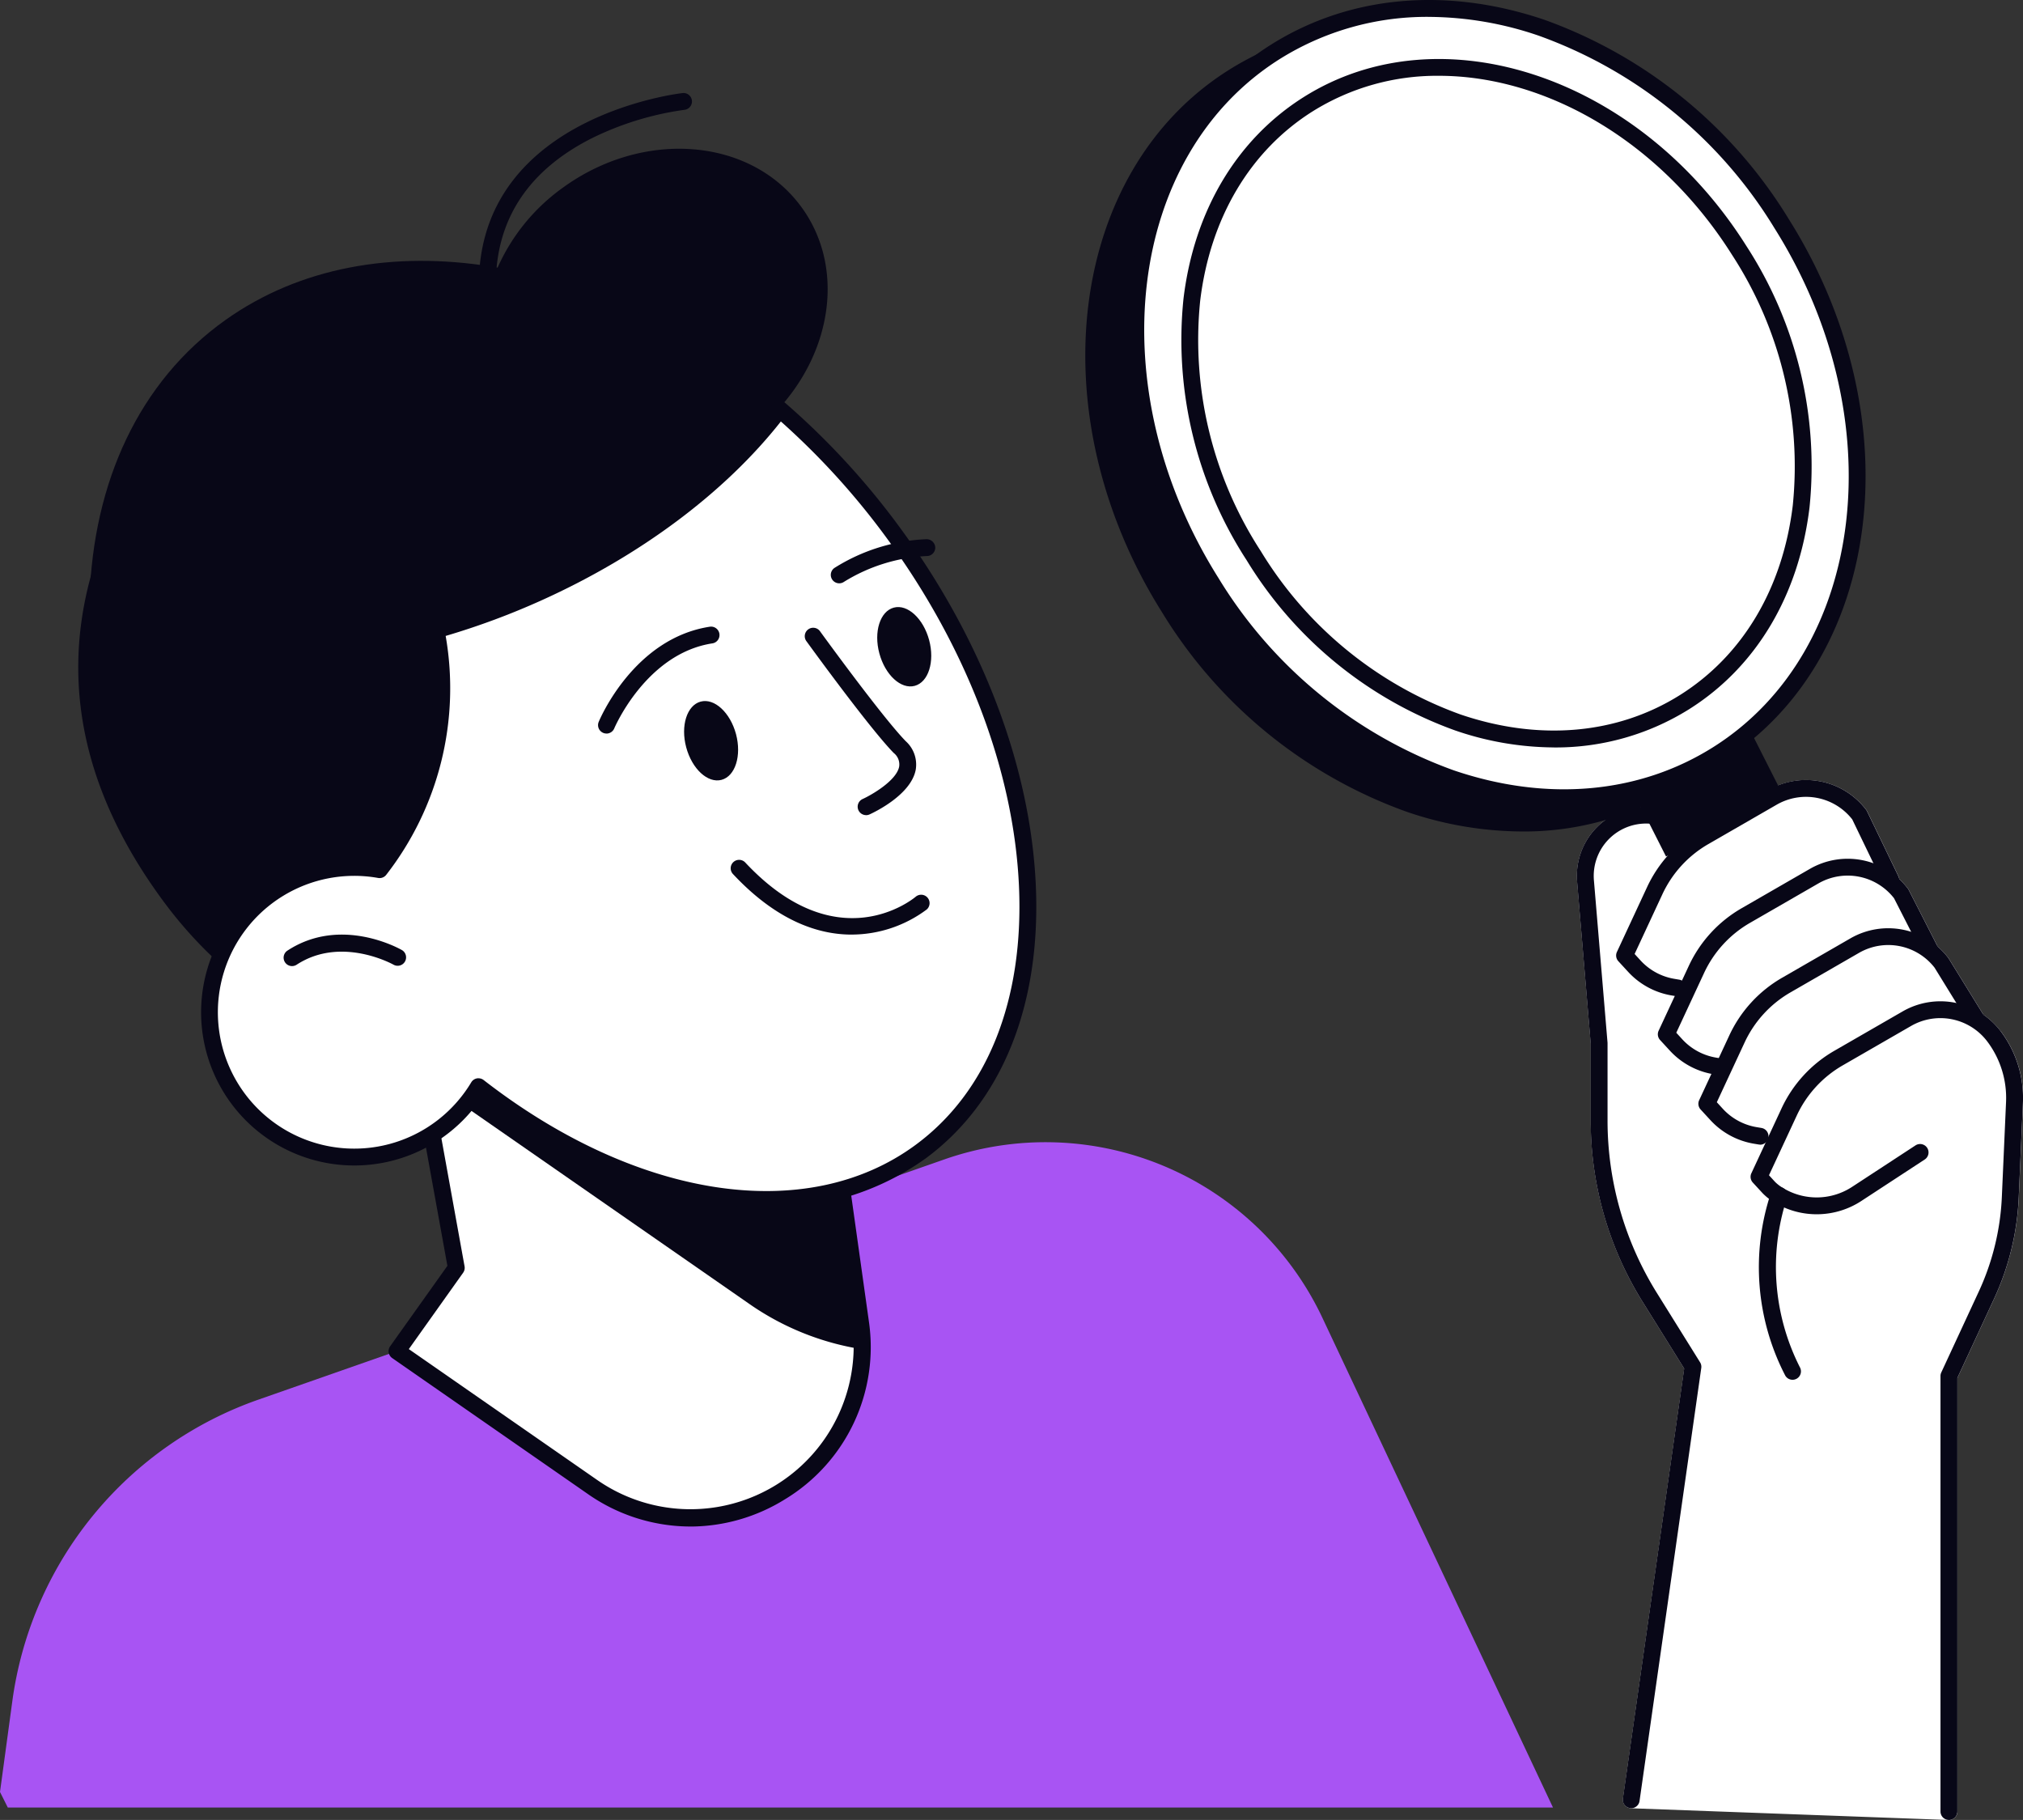 <svg id="Grupo_1101776" data-name="Grupo 1101776" xmlns="http://www.w3.org/2000/svg" xmlns:xlink="http://www.w3.org/1999/xlink" width="185.017" height="166.435" viewBox="0 0 185.017 166.435">
  <rect x="0" y="0" width="185.017" height="166.435" fill="#333333" stroke="none"/>
  <defs>
    <clipPath id="clip-path">
      <rect id="Rectángulo_403462" data-name="Rectángulo 403462" width="185.017" height="166.435" fill="none"/>
    </clipPath>
  </defs>
  <g id="Grupo_1101775" data-name="Grupo 1101775" clip-path="url(#clip-path)">
    <path id="Trazado_887356" data-name="Trazado 887356" d="M225.815,115.493a6.857,6.857,0,0,0-1.6-1.519c-.013-.027-.015-.055-.03-.081l-3.133-5.074a6.9,6.9,0,0,0-.98-1.039l-2.655-5.2a.761.761,0,0,0-.072-.115,6.964,6.964,0,0,0-.795-.876.742.742,0,0,0-.059-.23l-2.88-5.967a.754.754,0,0,0-.079-.13,6.917,6.917,0,0,0-8.948-1.814l-6.245,3.6c-.059.034-.113.072-.171.107a6.322,6.322,0,0,0-11.079,4.672l1.244,14.808v7.023a31.362,31.362,0,0,0,4.75,16.6l3.8,6.1-5.606,39.324a.772.772,0,0,0,.735.879l29.056,1.073h.029a.772.772,0,0,0,.771-.771V147.2l3.348-7.223a24.522,24.522,0,0,0,2.262-9.274l.384-8.667a10.117,10.117,0,0,0-2.039-6.544" transform="translate(-42.846 -21.194)" fill="#fff"/>
    <path id="Trazado_887357" data-name="Trazado 887357" d="M0,194.909,1.128,186.6a34.065,34.065,0,0,1,22.5-27.567l62.741-21.971a27.993,27.993,0,0,1,34.577,14.495l21.087,44.78H.715Z" transform="translate(0 -31.033)" fill="#a854f3"/>
    <path id="Trazado_887358" data-name="Trazado 887358" d="M49.3,127.358l3.217,17.757L47.1,152.736l17.876,12.418a15.7,15.7,0,0,0,24.509-15.076l-1.833-13.071Z" transform="translate(-10.787 -29.171)" fill="#fff"/>
    <path id="Trazado_887359" data-name="Trazado 887359" d="M73.689,168.544a16.4,16.4,0,0,1-9.386-2.986L46.428,153.14a.77.77,0,0,1-.188-1.08l5.236-7.356-3.159-17.437a.77.77,0,0,1,.947-.885l38.345,9.65a.772.772,0,0,1,.575.641l1.833,13.071a16.263,16.263,0,0,1-7.683,16.319,16.457,16.457,0,0,1-8.644,2.483M47.948,152.319l17.235,11.974a14.931,14.931,0,0,0,23.306-14.336L86.727,137.4l-36.681-9.231,3,16.58a.768.768,0,0,1-.13.584Z" transform="translate(-10.558 -28.942)" fill="#080717"/>
    <path id="Trazado_887360" data-name="Trazado 887360" d="M90.657,150.254a16.528,16.528,0,0,1,.162,2.486A24.746,24.746,0,0,1,80.4,148.526L52.231,128.958l.594-.834,36,9.059Z" transform="translate(-11.964 -29.347)" fill="#080717"/>
    <path id="Trazado_887361" data-name="Trazado 887361" d="M17.834,42.276c8.508-11.344,24.768-15.784,29.3-12.512a17.954,17.954,0,0,1,6.458-8.551c7.353-5.35,17.1-4.6,21.771,1.687,4.044,5.442,2.946,13.243-2.2,18.711a66.96,66.96,0,0,1,10.6,11.29c12.815,17.24-14.367,39.141-19.668,43-14.341,10.436-35.35,6.272-46.924-9.3s-9.608-30.625.668-44.326" transform="translate(-2.125 -4.042)" fill="#080717"/>
    <path id="Trazado_887362" data-name="Trazado 887362" d="M22.918,55.52c4.874-1.318,9.44-1.163,13.095.779,10.312,5.478,14.364,28.317-.971,40.168-.956.739-2.294,1-3.031,1.93C21.559,84.263,18.535,67.922,22.918,55.52" transform="translate(-4.804 -12.52)" fill="#080717"/>
    <path id="Trazado_887363" data-name="Trazado 887363" d="M74.038,44.121c-4.794,6.523-12.61,12.745-22.354,17.146-16.388,7.4-33.036,7.309-41.062.578C10.961,51.251,15.1,42,23.066,36.342c13.618-9.672,34.288-5.912,50.972,7.779" transform="translate(-2.433 -7.087)" fill="#080717"/>
    <path id="Trazado_887364" data-name="Trazado 887364" d="M32.651,91.622a13.177,13.177,0,0,1,7.757-.969,27.255,27.255,0,0,0,5.164-21.925A67.246,67.246,0,0,0,54.944,65.3C64.493,60.986,72.182,54.924,77,48.544a68.538,68.538,0,0,1,10.34,11.23c15.431,20.984,16.566,46.36,2.535,56.677-10.51,7.729-26.548,4.815-40.42-5.952a13.24,13.24,0,1,1-16.8-18.877" transform="translate(-5.693 -11.119)" fill="#fff"/>
    <path id="Trazado_887365" data-name="Trazado 887365" d="M75.564,121.35c-8.222,0-17.445-3.393-26.142-9.958a14.012,14.012,0,1,1-9.568-21.8,26.373,26.373,0,0,0,4.733-20.949.771.771,0,0,1,.548-.884,66.445,66.445,0,0,0,9.264-3.39c9.088-4.1,16.814-9.97,21.758-16.516a.768.768,0,0,1,.534-.3.778.778,0,0,1,.586.183A69.343,69.343,0,0,1,87.732,59.089c7.553,10.27,11.979,21.9,12.465,32.761.49,10.97-3.094,19.847-10.095,24.994a24.159,24.159,0,0,1-14.538,4.506M49.225,109.5a.772.772,0,0,1,.473.162c14.058,10.912,29.561,13.245,39.491,5.94,6.572-4.832,9.934-13.243,9.467-23.683C98.184,81.364,93.863,70.03,86.49,60a67.978,67.978,0,0,0-9.61-10.566C71.773,55.92,64.049,61.7,55.034,65.772a68.34,68.34,0,0,1-8.81,3.275A27.8,27.8,0,0,1,40.784,90.9a.77.77,0,0,1-.739.28,12.473,12.473,0,1,0,8.518,18.692.771.771,0,0,1,.519-.362.805.805,0,0,1,.143-.013m-16.8-18.107h0Z" transform="translate(-5.465 -10.89)" fill="#080717"/>
    <path id="Trazado_887366" data-name="Trazado 887366" d="M57.6,28.606h-.032a.771.771,0,0,1-.739-.8c.6-14.722,18.441-16.749,18.622-16.768a.771.771,0,0,1,.16,1.534A27.649,27.649,0,0,0,67.1,15.191c-5.562,2.824-8.5,7.089-8.721,12.675a.771.771,0,0,1-.771.739" transform="translate(-13.018 -2.527)" fill="#080717"/>
    <path id="Trazado_887367" data-name="Trazado 887367" d="M108.814,75.031c.527,1.976-.066,3.85-1.323,4.185s-2.7-.995-3.232-2.971.066-3.85,1.324-4.185,2.7,1,3.231,2.971" transform="translate(-23.837 -16.493)" fill="#080717"/>
    <path id="Trazado_887368" data-name="Trazado 887368" d="M99.327,67.995a.771.771,0,0,1-.43-1.411,17.118,17.118,0,0,1,8.434-2.626.8.8,0,0,1,.779.762.771.771,0,0,1-.762.78,15.818,15.818,0,0,0-7.594,2.365.764.764,0,0,1-.427.13" transform="translate(-22.574 -14.65)" fill="#080717"/>
    <path id="Trazado_887369" data-name="Trazado 887369" d="M85.9,86.18c.527,1.976-.066,3.85-1.323,4.185s-2.7-.995-3.231-2.971.065-3.85,1.323-4.185,2.7,1,3.231,2.971" transform="translate(-18.587 -19.047)" fill="#080717"/>
    <path id="Trazado_887370" data-name="Trazado 887370" d="M71.723,84.108a.754.754,0,0,1-.3-.059.769.769,0,0,1-.416-1.006c.129-.311,3.236-7.626,10.136-8.7a.771.771,0,1,1,.237,1.523c-6.036.943-8.921,7.7-8.95,7.771a.771.771,0,0,1-.712.475" transform="translate(-16.252 -17.025)" fill="#080717"/>
    <path id="Trazado_887371" data-name="Trazado 887371" d="M101.085,91.612a.771.771,0,0,1-.318-1.473c.789-.358,3.1-1.673,3.343-2.967a1.337,1.337,0,0,0-.5-1.247c-2.232-2.287-7.729-9.87-7.962-10.192a.771.771,0,1,1,1.249-.9c.057.078,5.663,7.812,7.817,10.02a2.871,2.871,0,0,1,.91,2.61c-.438,2.313-3.837,3.909-4.223,4.084a.762.762,0,0,1-.317.069" transform="translate(-21.875 -17.067)" fill="#080717"/>
    <path id="Trazado_887372" data-name="Trazado 887372" d="M97.737,108.829c-3.041,0-6.839-1.241-10.863-5.551A.771.771,0,0,1,88,102.225c8.423,9.019,15.323,3.374,15.613,3.129a.771.771,0,0,1,1,1.173,11.494,11.494,0,0,1-6.876,2.3" transform="translate(-19.851 -23.359)" fill="#080717"/>
    <path id="Trazado_887373" data-name="Trazado 887373" d="M34.415,113.745a.771.771,0,0,1-.423-1.415c4.882-3.2,10.249-.179,10.475-.049a.771.771,0,0,1-.768,1.337c-.048-.027-4.782-2.669-8.862,0a.773.773,0,0,1-.422.126" transform="translate(-7.706 -25.394)" fill="#080717"/>
    <path id="Trazado_887374" data-name="Trazado 887374" d="M197.37,112.315a.723.723,0,0,1-.128-.011l-.448-.075a6.969,6.969,0,0,1-3.97-2.153l-.9-.978a.772.772,0,0,1-.131-.847l2.752-5.915a11.836,11.836,0,0,1,4.852-5.294l6.245-3.6a6.919,6.919,0,0,1,8.948,1.814.869.869,0,0,1,.079.131l2.88,5.966a.771.771,0,0,1-1.388.67l-2.846-5.895a5.371,5.371,0,0,0-6.9-1.35l-6.245,3.6a10.3,10.3,0,0,0-4.223,4.608l-2.535,5.45.548.6a5.405,5.405,0,0,0,3.088,1.674l.448.076a.771.771,0,0,1-.126,1.531" transform="translate(-43.915 -21.194)" fill="#080717"/>
    <path id="Trazado_887375" data-name="Trazado 887375" d="M202.317,121.658a.724.724,0,0,1-.128-.011l-.448-.075a6.969,6.969,0,0,1-3.97-2.153l-.9-.978a.772.772,0,0,1-.13-.847l2.752-5.915a11.84,11.84,0,0,1,4.852-5.294l6.245-3.6a6.917,6.917,0,0,1,8.948,1.815.7.7,0,0,1,.072.115l2.668,5.225a.771.771,0,0,1-1.373.7l-2.636-5.162a5.373,5.373,0,0,0-6.91-1.357l-6.245,3.6a10.3,10.3,0,0,0-4.223,4.608l-2.535,5.45.548.6a5.413,5.413,0,0,0,3.087,1.675l.449.075a.771.771,0,0,1-.126,1.531" transform="translate(-45.048 -23.334)" fill="#080717"/>
    <path id="Trazado_887376" data-name="Trazado 887376" d="M207.126,129.9a.724.724,0,0,1-.128-.011l-.448-.075a6.969,6.969,0,0,1-3.97-2.153l-.9-.978a.774.774,0,0,1-.13-.846l2.752-5.915a11.841,11.841,0,0,1,4.852-5.294l6.245-3.6a6.918,6.918,0,0,1,8.948,1.814l3.133,5.074a.771.771,0,0,1-1.312.809l-3.092-5.013a5.362,5.362,0,0,0-6.908-1.348l-6.245,3.6a10.3,10.3,0,0,0-4.223,4.608l-2.535,5.45.548.6A5.413,5.413,0,0,0,206.8,128.3l.449.075a.771.771,0,0,1-.126,1.531" transform="translate(-46.15 -25.222)" fill="#080717"/>
    <path id="Trazado_887377" data-name="Trazado 887377" d="M225.808,193.64a.771.771,0,0,1-.771-.771V153.042a.772.772,0,0,1,.072-.325l3.42-7.376a23.006,23.006,0,0,0,2.12-8.694l.384-8.667a8.575,8.575,0,0,0-1.728-5.545,5.373,5.373,0,0,0-6.95-1.409l-6.245,3.6a10.305,10.305,0,0,0-4.223,4.608l-2.535,5.449.548.6a3.606,3.606,0,0,0,.772.586,5.915,5.915,0,0,0,6.3-.136l5.77-3.775a.771.771,0,1,1,.843,1.291l-5.769,3.775a7.464,7.464,0,0,1-7.946.161,5.163,5.163,0,0,1-1.1-.859l-.9-.978a.77.77,0,0,1-.13-.846l2.752-5.916a11.839,11.839,0,0,1,4.852-5.294l6.245-3.6a6.917,6.917,0,0,1,8.948,1.814,10.118,10.118,0,0,1,2.039,6.545l-.384,8.666a24.511,24.511,0,0,1-2.262,9.274l-3.348,7.223v39.657a.771.771,0,0,1-.771.771" transform="translate(-47.566 -27.205)" fill="#080717"/>
    <path id="Trazado_887378" data-name="Trazado 887378" d="M211.726,158.432a.77.77,0,0,1-.671-.389,21.537,21.537,0,0,1-1.3-16.736.771.771,0,1,1,1.454.515,20.262,20.262,0,0,0,1.182,15.458.771.771,0,0,1-.669,1.153" transform="translate(-47.783 -32.249)" fill="#080717"/>
    <rect id="Rectángulo_403461" data-name="Rectángulo 403461" width="12.076" height="9.572" transform="translate(148.047 69.789) rotate(-26.851)" fill="#080717"/>
    <path id="Trazado_887379" data-name="Trazado 887379" d="M188.8,23.683c11.168,17.741,8.547,39.472-5.854,48.537s-35.128,2.031-46.3-15.71S128.1,17.038,142.5,7.973s35.128-2.031,46.3,15.71" transform="translate(-29.713 -0.92)" fill="#080717"/>
    <path id="Trazado_887380" data-name="Trazado 887380" d="M168.681,76.727a32.9,32.9,0,0,1-10.57-1.813,43.318,43.318,0,0,1-22.34-18.226c-11.377-18.073-8.642-40.323,6.1-49.6,7.166-4.511,16.051-5.318,25.02-2.275a43.324,43.324,0,0,1,22.34,18.227c11.377,18.073,8.642,40.323-6.1,49.6a26.871,26.871,0,0,1-14.449,4.088M156.321,4.543a25.344,25.344,0,0,0-13.633,3.849c-14.018,8.824-16.536,30.121-5.613,47.474a41.772,41.772,0,0,0,21.531,17.588c8.52,2.891,16.937,2.139,23.7-2.119,14.018-8.824,16.536-30.121,5.613-47.474A41.778,41.778,0,0,0,166.39,6.273a31.351,31.351,0,0,0-10.069-1.729" transform="translate(-29.49 -0.687)" fill="#080717"/>
    <path id="Trazado_887381" data-name="Trazado 887381" d="M193.8,20.683c11.168,17.741,8.547,39.472-5.854,48.537s-35.128,2.031-46.3-15.71S133.1,14.038,147.5,4.973s35.128-2.031,46.3,15.71" transform="translate(-30.858 -0.233)" fill="#fff"/>
    <path id="Trazado_887382" data-name="Trazado 887382" d="M173.681,73.727a32.9,32.9,0,0,1-10.57-1.813,43.318,43.318,0,0,1-22.34-18.226c-11.377-18.073-8.642-40.323,6.1-49.6,7.166-4.511,16.051-5.318,25.02-2.275a43.32,43.32,0,0,1,22.34,18.227c11.377,18.073,8.642,40.323-6.1,49.6a26.871,26.871,0,0,1-14.449,4.088M161.321,1.543a25.344,25.344,0,0,0-13.633,3.849c-14.018,8.824-16.536,30.121-5.613,47.474a41.772,41.772,0,0,0,21.531,17.588c8.52,2.891,16.937,2.139,23.7-2.119,14.018-8.824,16.536-30.121,5.613-47.474A41.778,41.778,0,0,0,171.39,3.273a31.351,31.351,0,0,0-10.069-1.729" transform="translate(-30.635 0)" fill="#080717"/>
    <path id="Trazado_887383" data-name="Trazado 887383" d="M191.375,24.723c9.505,15.1,7.274,33.595-4.983,41.31s-29.9,1.729-39.4-13.371-7.274-33.595,4.983-41.31,29.9-1.729,39.4,13.371" transform="translate(-32.318 -1.829)" fill="#fff"/>
    <path id="Trazado_887384" data-name="Trazado 887384" d="M174.215,69.957a28.124,28.124,0,0,1-9.033-1.549,36.983,36.983,0,0,1-19.074-15.56,36.985,36.985,0,0,1-5.782-23.927c.969-8.038,4.879-14.589,11.006-18.446,12.6-7.929,30.749-1.823,40.466,13.612a36.985,36.985,0,0,1,5.782,23.927c-.97,8.038-4.879,14.589-11.007,18.446a22.984,22.984,0,0,1-12.358,3.5M163.688,8.536a21.444,21.444,0,0,0-11.535,3.243c-5.728,3.6-9.385,9.759-10.3,17.326a35.434,35.434,0,0,0,5.556,22.921,35.437,35.437,0,0,0,18.265,14.922c7.218,2.449,14.347,1.813,20.075-1.792s9.384-9.759,10.3-17.326a35.444,35.444,0,0,0-5.556-22.921c-6.536-10.383-17.024-16.373-26.8-16.373" transform="translate(-32.088 -1.604)" fill="#080717"/>
    <path id="Trazado_887385" data-name="Trazado 887385" d="M192.034,187.276a.771.771,0,0,1-.765-.88l5.606-39.324-3.8-6.1a31.359,31.359,0,0,1-4.75-16.6V117.35l-1.244-14.808a6.332,6.332,0,0,1,11.238-4.5l.063.078a.771.771,0,0,1-1.2.968l-.062-.078a4.79,4.79,0,0,0-8.5,3.407l1.247,14.872,0,7.087a29.828,29.828,0,0,0,4.516,15.788l3.947,6.336a.77.77,0,0,1,.109.517l-5.646,39.6a.77.77,0,0,1-.762.662" transform="translate(-42.846 -21.915)" fill="#080717"/>
  </g>
</svg>
